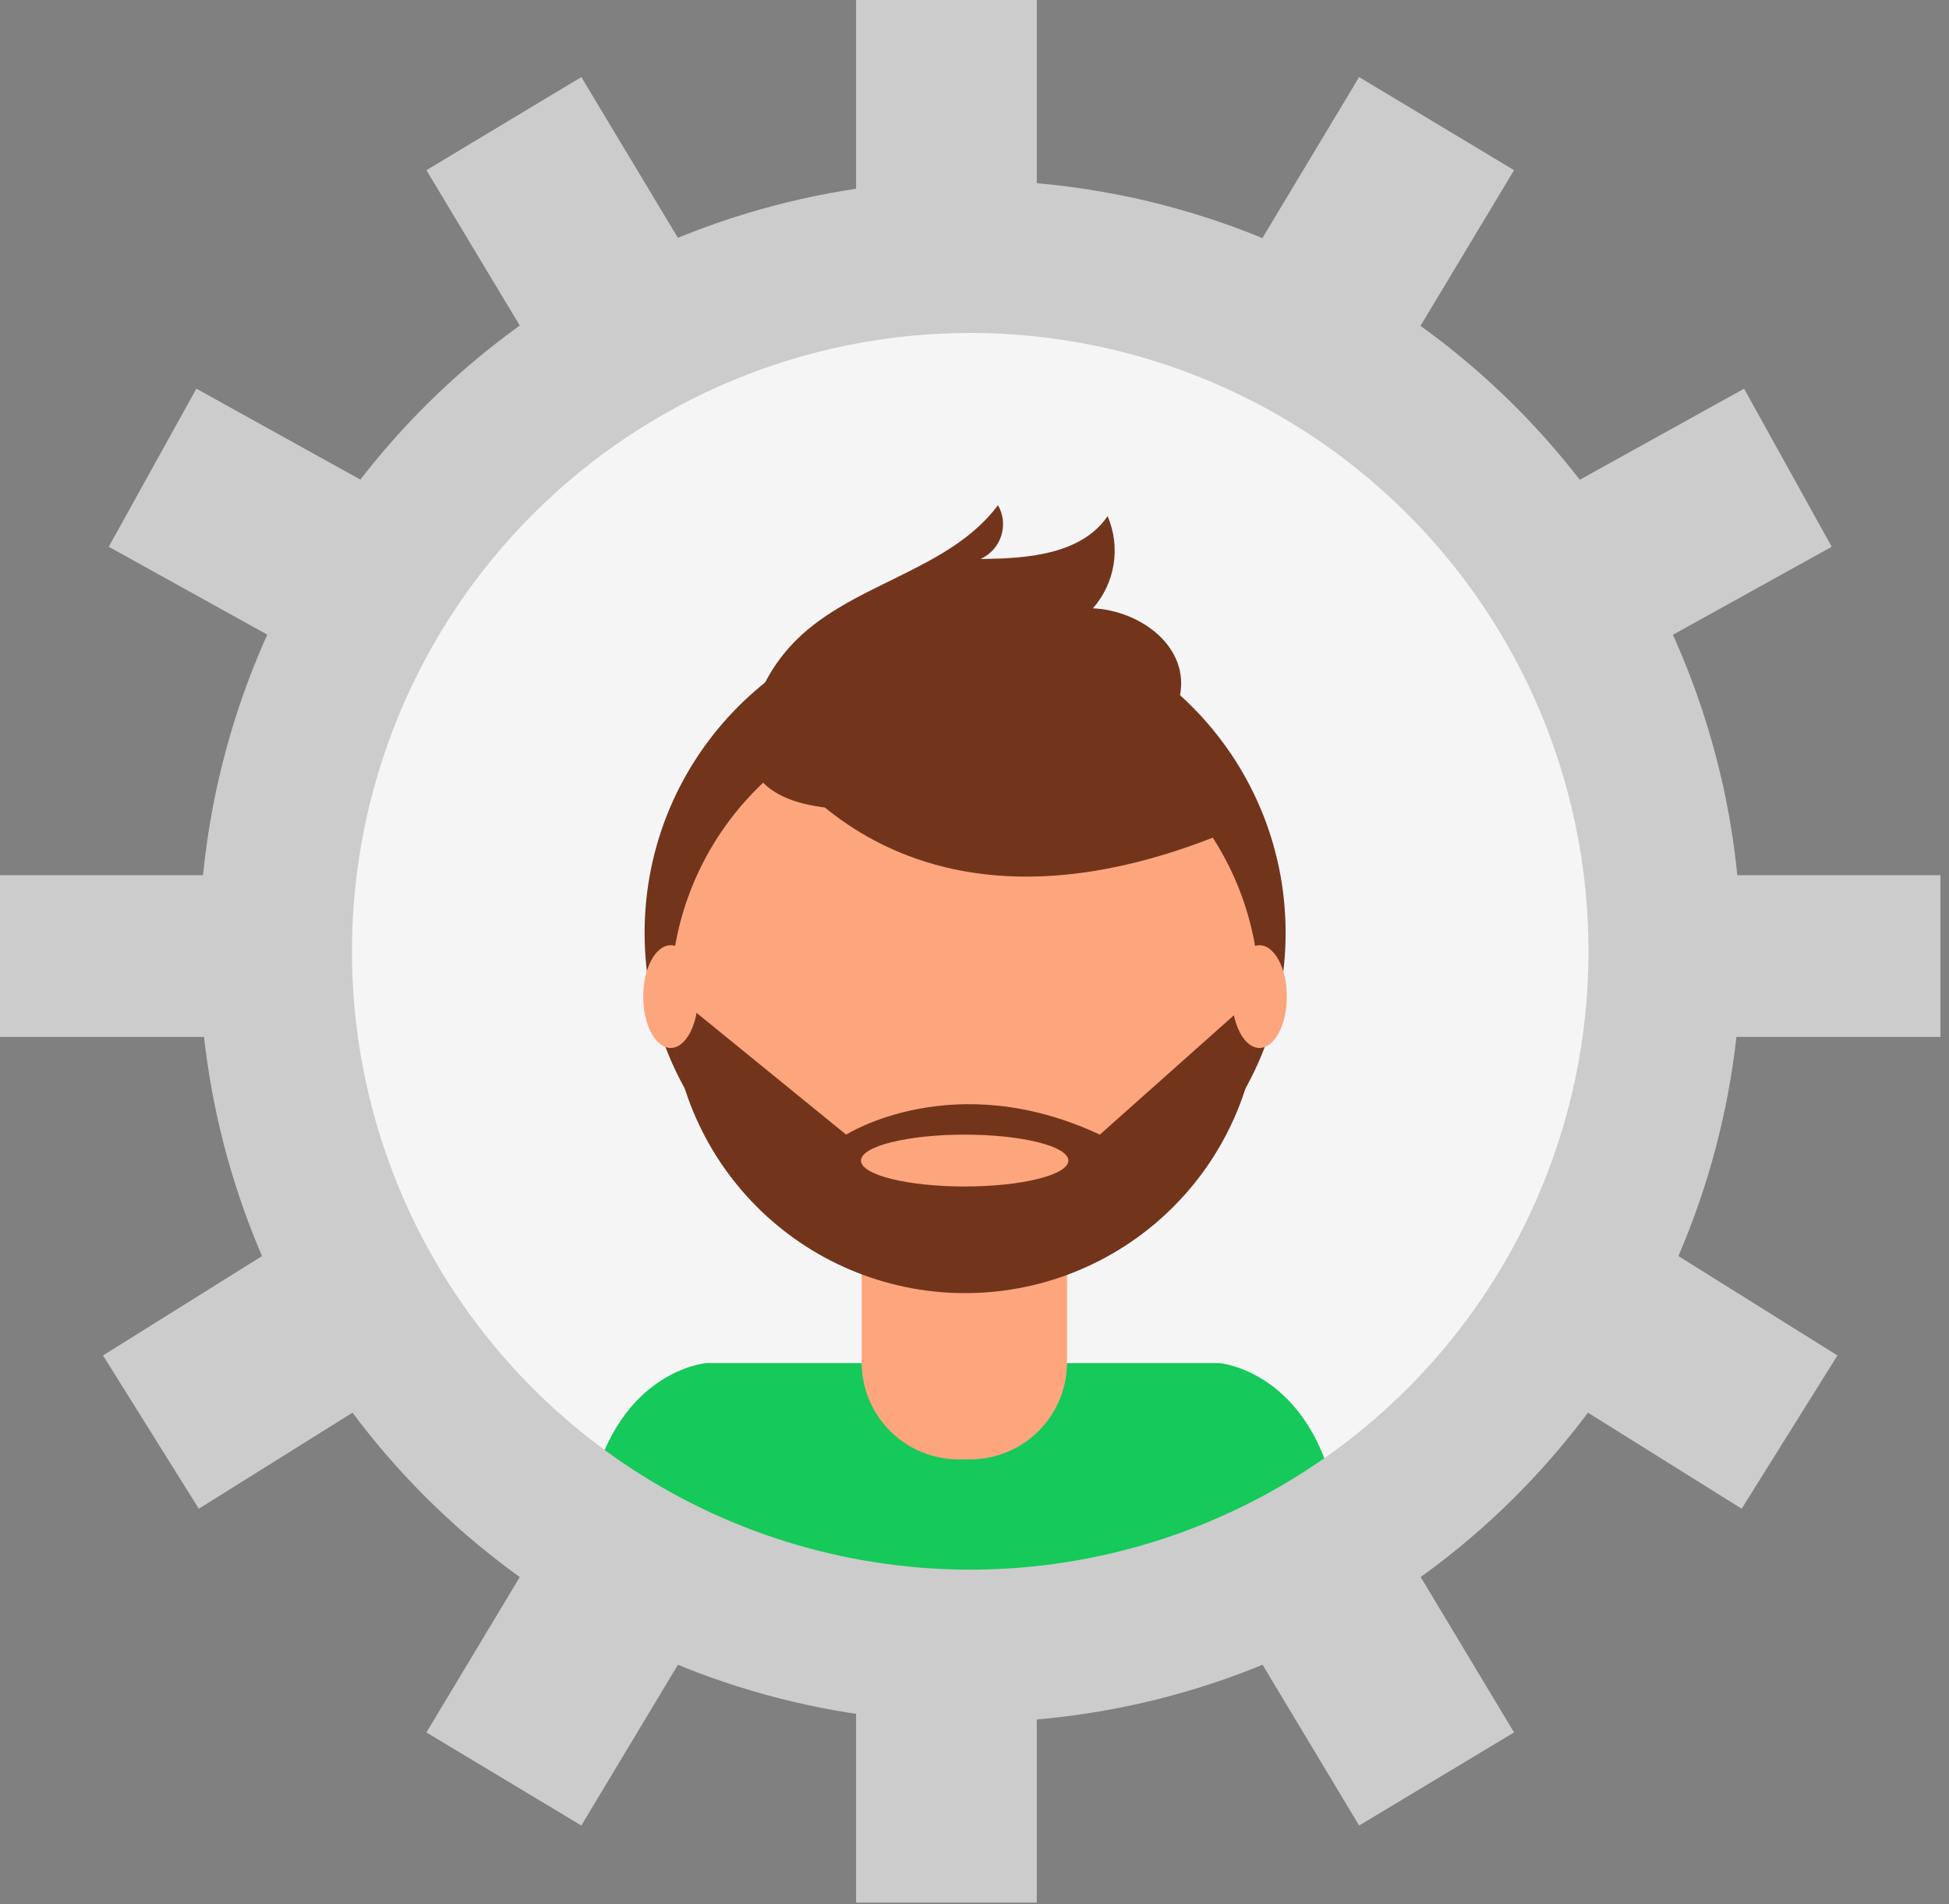 <svg width="217" height="212" viewBox="0 0 217 212" fill="none" xmlns="http://www.w3.org/2000/svg">
<rect x="0" y="0" width="217" height="212" fill="#808080" stroke="none"/>
<path d="M108.171 179.357C149.003 179.357 182.104 146.256 182.104 105.423C182.104 64.591 149.003 31.489 108.171 31.489C67.338 31.489 34.237 64.591 34.237 105.423C34.237 146.256 67.338 179.357 108.171 179.357Z" fill="#F5F5F5"/>
<path d="M108.23 179.649C122.677 179.672 136.81 175.442 148.87 167.487C146.145 152.599 135.778 151.75 135.778 151.75H78.613C78.613 151.75 68.829 152.553 65.774 166.249C78.203 174.992 93.034 179.673 108.23 179.649V179.649Z" fill="#15C95A"/>
<path d="M107.455 139.551C127.164 139.551 143.141 123.574 143.141 103.865C143.141 84.156 127.164 68.179 107.455 68.179C87.746 68.179 71.769 84.156 71.769 103.865C71.769 123.574 87.746 139.551 107.455 139.551Z" fill="#72351C"/>
<path d="M97.997 132.742H116.744C117.29 132.742 117.814 132.959 118.2 133.345C118.586 133.731 118.803 134.255 118.803 134.801V151.672C118.803 154.535 117.666 157.281 115.641 159.306C113.617 161.33 110.871 162.468 108.008 162.468H106.733C103.87 162.468 101.124 161.33 99.099 159.306C97.075 157.281 95.937 154.535 95.937 151.672V134.801C95.937 134.255 96.154 133.731 96.54 133.345C96.927 132.959 97.451 132.742 97.997 132.742Z" fill="#FDA57D"/>
<path d="M107.455 143.754C125.556 143.754 140.23 129.08 140.23 110.979C140.23 92.878 125.556 78.204 107.455 78.204C89.354 78.204 74.68 92.878 74.68 110.979C74.68 129.08 89.354 143.754 107.455 143.754Z" fill="#FDA57D"/>
<path d="M84.109 80.755C84.109 80.755 97.922 108.792 136.886 92.506L127.815 78.281L111.735 72.508L84.109 80.755Z" fill="#72351C"/>
<path d="M83.987 78.86C84.918 75.977 86.527 73.359 88.68 71.227C95.127 64.855 105.695 63.509 111.116 56.243C111.411 56.757 111.595 57.327 111.656 57.917C111.718 58.506 111.655 59.102 111.472 59.666C111.289 60.23 110.989 60.749 110.593 61.19C110.197 61.631 109.713 61.984 109.173 62.227C114.359 62.193 120.386 61.739 123.321 57.462C124.047 59.152 124.278 61.013 123.988 62.829C123.698 64.645 122.899 66.341 121.683 67.721C126.286 67.93 131.198 71.054 131.496 75.652C131.694 78.716 129.773 81.617 127.255 83.374C124.639 84.997 121.731 86.093 118.694 86.598C109.942 88.528 78.276 96.615 83.987 78.86Z" fill="#72351C"/>
<path d="M140.229 111.266H139.36L122.455 126.315C106.168 118.688 94.211 126.315 94.211 126.315L76.482 111.884L74.694 112.109C74.936 120.711 78.552 128.872 84.761 134.831C90.969 140.79 99.272 144.068 107.877 143.957C116.481 143.846 124.697 140.356 130.75 134.24C136.803 128.123 140.208 119.871 140.229 111.266V111.266ZM107.405 132.088C101.029 132.088 95.861 130.796 95.861 129.202C95.861 127.608 101.029 126.315 107.405 126.315C113.781 126.315 118.95 127.608 118.95 129.202C118.95 130.796 113.781 132.088 107.405 132.088V132.088Z" fill="#72351C"/>
<path d="M74.667 116.664C76.351 116.664 77.716 114.105 77.716 110.948C77.716 107.791 76.351 105.231 74.667 105.231C72.983 105.231 71.618 107.791 71.618 110.948C71.618 114.105 72.983 116.664 74.667 116.664Z" fill="#FDA57D"/>
<path d="M140.225 116.664C141.909 116.664 143.274 114.105 143.274 110.948C143.274 107.791 141.909 105.231 140.225 105.231C138.542 105.231 137.177 107.791 137.177 110.948C137.177 114.105 138.542 116.664 140.225 116.664Z" fill="#FDA57D"/>
<path d="M108.024 37.067C121.639 37.067 134.948 41.104 146.269 48.669C157.589 56.233 166.412 66.984 171.623 79.562C176.833 92.141 178.196 105.982 175.54 119.336C172.884 132.689 166.328 144.955 156.7 154.582C147.073 164.209 134.807 170.766 121.454 173.422C108.1 176.078 94.259 174.715 81.68 169.505C69.102 164.294 58.351 155.471 50.787 144.151C43.222 132.83 39.185 119.521 39.185 105.906C39.185 87.649 46.438 70.139 59.347 57.23C72.257 44.32 89.767 37.067 108.024 37.067V37.067ZM108.024 20.067C91.046 20.067 74.451 25.102 60.334 34.534C46.218 43.966 35.216 57.372 28.719 73.057C22.222 88.742 20.522 106.001 23.834 122.652C27.147 139.303 35.322 154.598 47.327 166.603C59.331 178.608 74.626 186.783 91.278 190.095C107.929 193.407 125.188 191.707 140.873 185.211C156.558 178.714 169.964 167.711 179.396 153.595C188.828 139.479 193.863 122.883 193.863 105.906C193.837 83.148 184.785 61.33 168.693 45.237C152.6 29.145 130.782 20.093 108.024 20.067V20.067Z" fill="#CCCCCC"/>
<path d="M115.437 0H95.315V21.181H115.437V0Z" fill="#CCCCCC"/>
<path d="M151.323 8.582L140.414 26.737L157.662 37.101L168.571 18.945L151.323 8.582Z" fill="#CCCCCC"/>
<path d="M194.184 43.27L175.659 53.539L185.414 71.138L203.94 60.869L194.184 43.27Z" fill="#CCCCCC"/>
<path d="M186.615 139.673L175.952 156.737L193.915 167.961L204.578 150.897L186.615 139.673Z" fill="#CCCCCC"/>
<path d="M21.864 43.27L12.108 60.869L30.634 71.138L40.389 53.539L21.864 43.27Z" fill="#CCCCCC"/>
<path d="M29.433 139.672L11.47 150.897L22.133 167.961L40.096 156.737L29.433 139.672Z" fill="#CCCCCC"/>
<path d="M64.725 8.581L47.477 18.945L58.386 37.101L75.634 26.737L64.725 8.581Z" fill="#CCCCCC"/>
<path d="M115.437 190.63H95.315V211.812H115.437V190.63Z" fill="#CCCCCC"/>
<path d="M157.665 174.71L140.417 185.073L151.326 203.229L168.574 192.866L157.665 174.71Z" fill="#CCCCCC"/>
<path d="M58.386 174.711L47.477 192.867L64.725 203.23L75.634 185.075L58.386 174.711Z" fill="#CCCCCC"/>
<path d="M24.358 97.433H0V115.437H24.358V97.433Z" fill="#CCCCCC"/>
<path d="M191.689 115.437H216.048V97.433H191.689V115.437Z" fill="#CCCCCC"/>
</svg>
